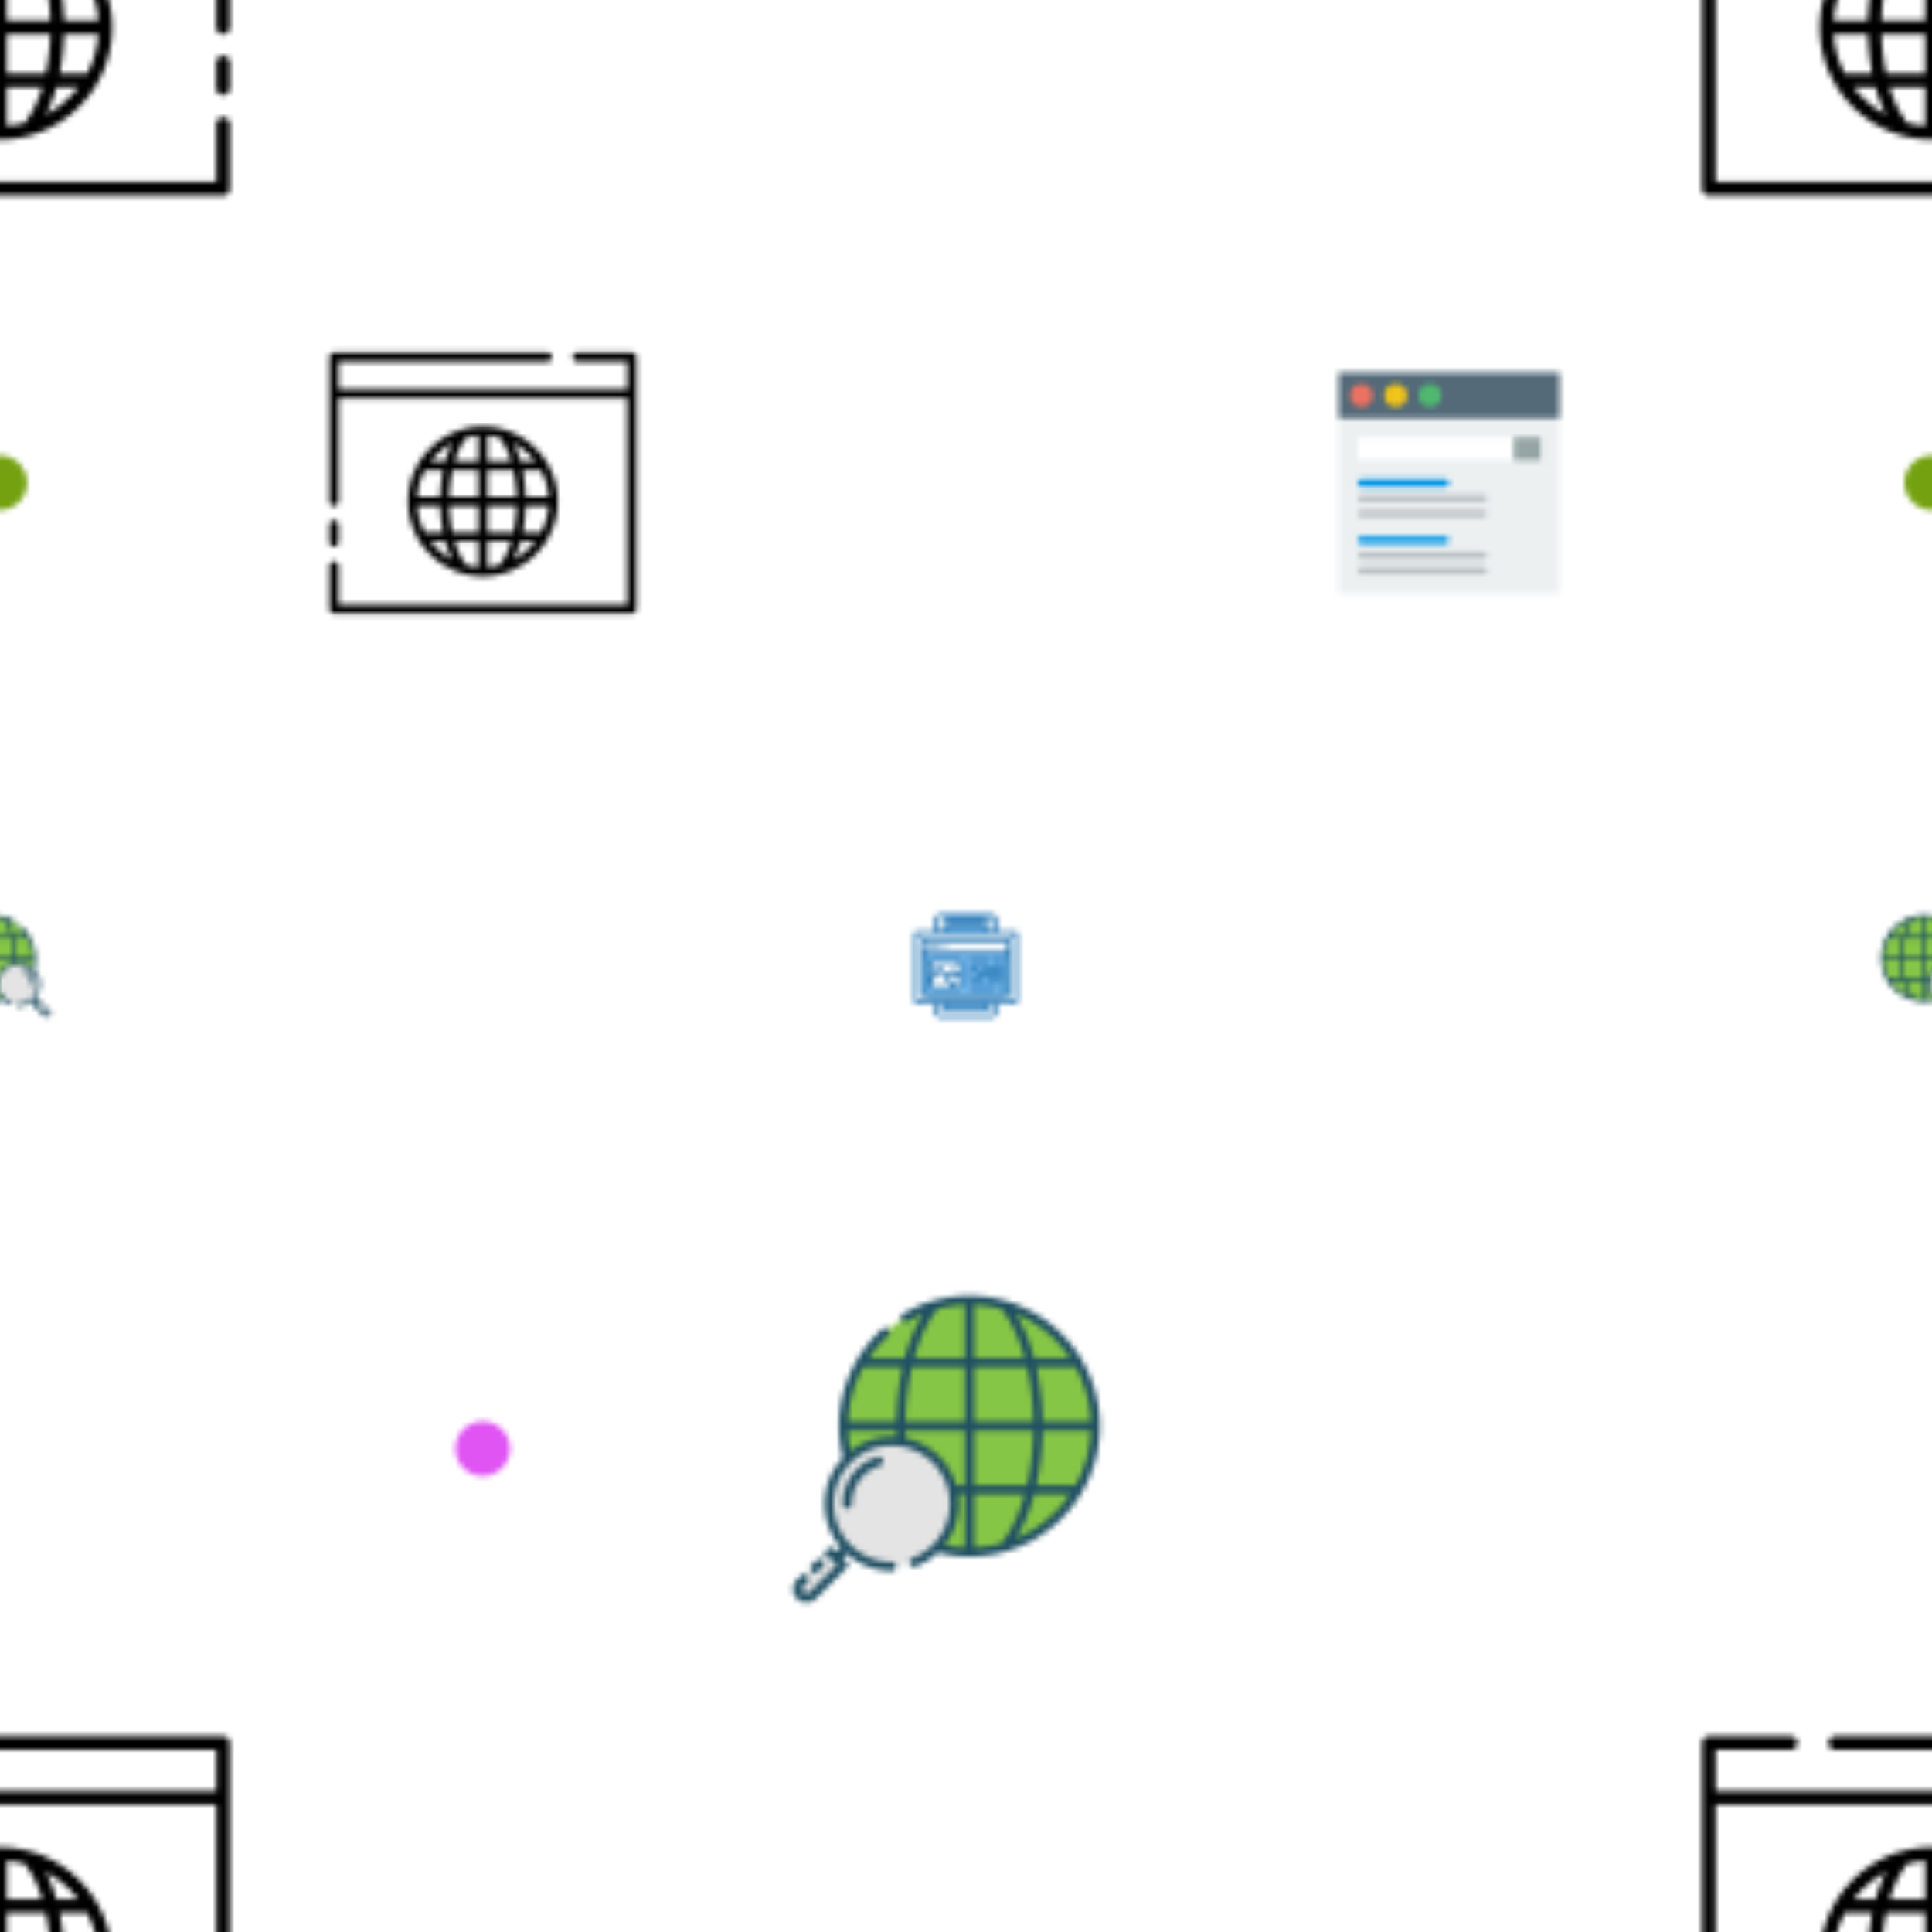 <svg xmlns="http://www.w3.org/2000/svg" xmlns:xlink="http://www.w3.org/1999/xlink" xmlns:fi="http://pattern.flaticon.com/" x="0" y="0" width="256" height="256" viewBox="0 0 350 350"><rect x="0px" y="0px" width="100%" height="100%" opacity="1" fill="#ffffff"/><defs><g transform="matrix(-0.469 0 0 0.469 201.488 232.5)" id="L1_4"><path d="m103.81 55.15c0 .59-.01 1.17-.04 1.75a48.191 48.191 0 0 1 -5.62 21.04c-.63 1.2-1.32 2.36-2.05 3.5a48.719 48.719 0 0 1 -23.73 19.23h-.01a45.961 45.961 0 0 1 -5.45 1.71h-.01a47.736 47.736 0 0 1 -10 1.39c-.58.03-1.16.04-1.75.04s-1.17-.01-1.75-.04a48.19 48.19 0 0 1 -15.44-3.09 48.757 48.757 0 0 1 -23.76-19.24c-.73-1.14-1.41-2.3-2.04-3.5a48.191 48.191 0 0 1 -5.62-21.04c-.03-.58-.04-1.16-.04-1.75s.01-1.17.04-1.75a48.276 48.276 0 0 1 5.61-21.03c.64-1.2 1.32-2.37 2.05-3.5a48.777 48.777 0 0 1 23.75-19.24 47.844 47.844 0 0 1 5.45-1.7h.01a47.734 47.734 0 0 1 9.99-1.39c.58-.03 1.16-.04 1.75-.04s1.17.01 1.75.04a48.171 48.171 0 0 1 15.46 3.09 48.818 48.818 0 0 1 23.74 19.24c.73 1.13 1.42 2.3 2.06 3.5a48.276 48.276 0 0 1 5.61 21.03c.03.58.04 1.16.04 1.75z" fill="#85c646"/><path d="m120.508 120.5a3.4 3.4 0 0 1 -4.809 0l-11.846-11.846 1.289-1.289 2.231-2.231 1.289-1.289 11.846 11.846a3.4 3.4 0 0 1 0 4.809z" fill="#e4e4e4"/><circle cx="85" cy="85" r="24" fill="#e4e4e4"/><g fill="#215063"><path d="m121.745 114.454-1.537-1.537a1.75 1.75 0 0 0 -2.475 2.475l1.538 1.537a1.651 1.651 0 0 1 0 2.334 1.69 1.69 0 0 1 -2.334 0l-10.609-10.608 1.359-1.359c.019-.018.041-.03.06-.049s.031-.041.049-.06l1-1a1.751 1.751 0 0 0 1.778-2.9l-.675-.676a1.749 1.749 0 0 0 -2.475 0l-.921.921-1.6-1.6a25.847 25.847 0 0 0 -.878-34.521 50.191 50.191 0 0 0 -5.243-37.478v-.008c-.036-.062-.066-.127-.1-.189a1.309 1.309 0 0 0 -.079-.129 50.429 50.429 0 0 0 -9.759-11.943 1.75 1.75 0 0 0 -2.34 2.6 46.962 46.962 0 0 1 7.489 8.6h-13.851a63.872 63.872 0 0 0 -7.009-17.03 46.759 46.759 0 0 1 5.79 2.876 1.75 1.75 0 1 0 1.777-3.01 50.12 50.12 0 0 0 -11.726-5.031 50.528 50.528 0 0 0 -13.716-1.909c-.035 0-.068-.01-.1-.01s-.07.009-.105.011a50.448 50.448 0 0 0 -13.713 1.906c-.046.014-.092.029-.138.046a50.386 50.386 0 0 0 -36.452 48.437 50.4 50.4 0 0 0 36.594 48.488l.05.013a50.363 50.363 0 0 0 26.041.371 25.7 25.7 0 0 0 8.525 5.378 1.75 1.75 0 1 0 1.244-3.272 22.434 22.434 0 1 1 7.965 1.456 1.75 1.75 0 0 0 0 3.5 25.81 25.81 0 0 0 17.3-6.638l1.561 1.554-1.414 1.413a1.751 1.751 0 0 0 0 2.475l11.845 11.845a5.15 5.15 0 1 0 7.284-7.283zm-38.359-61.054a103.558 103.558 0 0 0 -2.394-21.039h15.134a46.765 46.765 0 0 1 5.874 21.039zm-29.986 48.593a47.253 47.253 0 0 1 -10.572-1.585c-3.754-4.626-6.846-11.138-9.025-18.968h19.597zm-20.49-24.053a100.965 100.965 0 0 1 -2.491-21.04h22.981v21.04zm-18.738 0a46.827 46.827 0 0 1 -5.864-21.04h18.61a103.28 103.28 0 0 0 2.4 21.036zm0-45.575h15.145a103.255 103.255 0 0 0 -2.4 21.039h-18.609a46.748 46.748 0 0 1 5.866-21.039zm16.247 21.035a100.943 100.943 0 0 1 2.492-21.039h20.489v21.039zm12.415-43.5a46.815 46.815 0 0 1 10.566-1.583v20.548h-19.6c2.187-7.829 5.279-14.341 9.034-18.965zm14.066 22.465h20.5a101.165 101.165 0 0 1 2.485 21.035h-22.985zm0-3.5v-20.548a46.872 46.872 0 0 1 10.581 1.583c3.754 4.631 6.845 11.141 9.021 18.963zm-19.72-17.035a63.912 63.912 0 0 0 -7.012 17.035h-13.851a46.607 46.607 0 0 1 20.863-17.035zm-20.866 69.61h13.853a63.936 63.936 0 0 0 7.02 17.05 46.642 46.642 0 0 1 -20.873-17.05zm48.436 19.624a47.086 47.086 0 0 1 -7.85.936v-20.56h2.617a25.731 25.731 0 0 0 5.229 19.624zm-4.469-23.124h-3.381v-21.04h22.985q-.024 1.437-.086 2.9a26.005 26.005 0 0 0 -19.518 18.14zm23.041-18.624c.03-.812.051-1.614.063-2.412h18.615a47 47 0 0 1 -.929 7.814 25.783 25.783 0 0 0 -15.9-5.475c-.624 0-1.238.03-1.849.073z"/><path d="m113.671 111.33a1.75 1.75 0 0 0 2.475-2.476l-1.834-1.833a1.75 1.75 0 0 0 -2.474 2.476z"/><path d="m100.584 85.166a1.75 1.75 0 0 0 3.5 0 18.838 18.838 0 0 0 -13.326-18.076 1.75 1.75 0 1 0 -1.037 3.343 15.354 15.354 0 0 1 10.863 14.733z"/></g></g><g transform="matrix(0.69 0 0 0.69 242.5 67.5)" id="L1_5"><rect x="0px" y="0px" width="58px" height="58px" fill="#ecf0f1"/><rect x="0px" y="0px" width="58px" height="12px" fill="#546a79"/><circle cx="6" cy="6" r="3" fill="#ed7161"/><circle cx="15" cy="6" r="3" fill="#f0c419"/><circle cx="24" cy="6" r="3" fill="#4fba6f"/><rect x="5px" y="17px" width="41px" height="6px" fill="#ffffff"/><rect x="46px" y="17px" width="7px" height="6px" fill="#95a5a5"/><path d="M38,34H6c-0.552,0-1-0.448-1-1s0.448-1,1-1h32c0.552,0,1,0.448,1,1S38.552,34,38,34z" fill="#bdc3c7"/><path d="M38,38H6c-0.552,0-1-0.448-1-1s0.448-1,1-1h32c0.552,0,1,0.448,1,1S38.552,38,38,38z" fill="#bdc3c7"/><path d="M28,30H6c-0.552,0-1-0.448-1-1s0.448-1,1-1h22c0.552,0,1,0.448,1,1S28.552,30,28,30z" fill="#0096e6"/><path d="M38,49H6c-0.552,0-1-0.448-1-1s0.448-1,1-1h32c0.552,0,1,0.448,1,1S38.552,49,38,49z" fill="#bdc3c7"/><path d="M38,53H6c-0.552,0-1-0.448-1-1s0.448-1,1-1h32c0.552,0,1,0.448,1,1S38.552,53,38,53z" fill="#bdc3c7"/><path d="M28,45H6c-0.552,0-1-0.448-1-1s0.448-1,1-1h22c0.552,0,1,0.448,1,1S28.552,45,28,45z" fill="#0096e6"/></g><g transform="matrix(0.156 0 0 0.156 340 165)" id="L1_6"><path d="m103.81 55.15c0 .59-.01 1.17-.04 1.75a48.191 48.191 0 0 1 -5.62 21.04c-.63 1.2-1.32 2.36-2.05 3.5a48.719 48.719 0 0 1 -23.73 19.23h-.01a45.961 45.961 0 0 1 -5.45 1.71h-.01a47.736 47.736 0 0 1 -10 1.39c-.58.03-1.16.04-1.75.04s-1.17-.01-1.75-.04a48.19 48.19 0 0 1 -15.44-3.09 48.757 48.757 0 0 1 -23.76-19.24c-.73-1.14-1.41-2.3-2.04-3.5a48.191 48.191 0 0 1 -5.62-21.04c-.03-.58-.04-1.16-.04-1.75s.01-1.17.04-1.75a48.276 48.276 0 0 1 5.61-21.03c.64-1.2 1.32-2.37 2.05-3.5a48.777 48.777 0 0 1 23.75-19.24 47.844 47.844 0 0 1 5.45-1.7h.01a47.734 47.734 0 0 1 9.99-1.39c.58-.03 1.16-.04 1.75-.04s1.17.01 1.75.04a48.171 48.171 0 0 1 15.46 3.09 48.818 48.818 0 0 1 23.74 19.24c.73 1.13 1.42 2.3 2.06 3.5a48.276 48.276 0 0 1 5.61 21.03c.03.58.04 1.16.04 1.75z" fill="#85c646"/><path d="m120.508 120.5a3.4 3.4 0 0 1 -4.809 0l-11.846-11.846 1.289-1.289 2.231-2.231 1.289-1.289 11.846 11.846a3.4 3.4 0 0 1 0 4.809z" fill="#e4e4e4"/><circle cx="85" cy="85" r="24" fill="#e4e4e4"/><g fill="#215063"><path d="m121.745 114.454-1.537-1.537a1.75 1.75 0 0 0 -2.475 2.475l1.538 1.537a1.651 1.651 0 0 1 0 2.334 1.69 1.69 0 0 1 -2.334 0l-10.609-10.608 1.359-1.359c.019-.018.041-.03.06-.049s.031-.041.049-.06l1-1a1.751 1.751 0 0 0 1.778-2.9l-.675-.676a1.749 1.749 0 0 0 -2.475 0l-.921.921-1.6-1.6a25.847 25.847 0 0 0 -.878-34.521 50.191 50.191 0 0 0 -5.243-37.478v-.008c-.036-.062-.066-.127-.1-.189a1.309 1.309 0 0 0 -.079-.129 50.429 50.429 0 0 0 -9.759-11.943 1.75 1.75 0 0 0 -2.34 2.6 46.962 46.962 0 0 1 7.489 8.6h-13.851a63.872 63.872 0 0 0 -7.009-17.03 46.759 46.759 0 0 1 5.79 2.876 1.75 1.75 0 1 0 1.777-3.01 50.12 50.12 0 0 0 -11.726-5.031 50.528 50.528 0 0 0 -13.716-1.909c-.035 0-.068-.01-.1-.01s-.07.009-.105.011a50.448 50.448 0 0 0 -13.713 1.906c-.046.014-.092.029-.138.046a50.386 50.386 0 0 0 -36.452 48.437 50.4 50.4 0 0 0 36.594 48.488l.05.013a50.363 50.363 0 0 0 26.041.371 25.7 25.7 0 0 0 8.525 5.378 1.75 1.75 0 1 0 1.244-3.272 22.434 22.434 0 1 1 7.965 1.456 1.75 1.75 0 0 0 0 3.5 25.81 25.81 0 0 0 17.3-6.638l1.561 1.554-1.414 1.413a1.751 1.751 0 0 0 0 2.475l11.845 11.845a5.15 5.15 0 1 0 7.284-7.283zm-38.359-61.054a103.558 103.558 0 0 0 -2.394-21.039h15.134a46.765 46.765 0 0 1 5.874 21.039zm-29.986 48.593a47.253 47.253 0 0 1 -10.572-1.585c-3.754-4.626-6.846-11.138-9.025-18.968h19.597zm-20.49-24.053a100.965 100.965 0 0 1 -2.491-21.04h22.981v21.04zm-18.738 0a46.827 46.827 0 0 1 -5.864-21.04h18.61a103.28 103.28 0 0 0 2.4 21.036zm0-45.575h15.145a103.255 103.255 0 0 0 -2.4 21.039h-18.609a46.748 46.748 0 0 1 5.866-21.039zm16.247 21.035a100.943 100.943 0 0 1 2.492-21.039h20.489v21.039zm12.415-43.5a46.815 46.815 0 0 1 10.566-1.583v20.548h-19.6c2.187-7.829 5.279-14.341 9.034-18.965zm14.066 22.465h20.5a101.165 101.165 0 0 1 2.485 21.035h-22.985zm0-3.5v-20.548a46.872 46.872 0 0 1 10.581 1.583c3.754 4.631 6.845 11.141 9.021 18.963zm-19.72-17.035a63.912 63.912 0 0 0 -7.012 17.035h-13.851a46.607 46.607 0 0 1 20.863-17.035zm-20.866 69.61h13.853a63.936 63.936 0 0 0 7.02 17.05 46.642 46.642 0 0 1 -20.873-17.05zm48.436 19.624a47.086 47.086 0 0 1 -7.85.936v-20.56h2.617a25.731 25.731 0 0 0 5.229 19.624zm-4.469-23.124h-3.381v-21.04h22.985q-.024 1.437-.086 2.9a26.005 26.005 0 0 0 -19.518 18.14zm23.041-18.624c.03-.812.051-1.614.063-2.412h18.615a47 47 0 0 1 -.929 7.814 25.783 25.783 0 0 0 -15.9-5.475c-.624 0-1.238.03-1.849.073z"/><path d="m113.671 111.33a1.75 1.75 0 0 0 2.475-2.476l-1.834-1.833a1.75 1.75 0 0 0 -2.474 2.476z"/><path d="m100.584 85.166a1.75 1.75 0 0 0 3.5 0 18.838 18.838 0 0 0 -13.326-18.076 1.75 1.75 0 1 0 -1.037 3.343 15.354 15.354 0 0 1 10.863 14.733z"/></g></g><g transform="matrix(0.312 0 0 0.312 165 165)" id="L1_7"><path d="m7 47a2.006 2.006 0 0 0 2 2h46a2.006 2.006 0 0 0 2-2v-22h-50zm4-5v-11a2.006 2.006 0 0 1 2-2h14a2.006 2.006 0 0 1 2 2v12a2.006 2.006 0 0 1 -2 2h-14a2.006 2.006 0 0 1 -2-2z" fill="#78b9eb"/><path d="m19 53h26v4h-26z" fill="#78b9eb"/><path d="m19 9h26v4h-26z" fill="#78b9eb"/><path d="m23 6h18a2.006 2.006 0 0 0 2-2v-1h-22v1a2.006 2.006 0 0 0 2 2z" fill="#78b9eb"/><g fill="#1a6fb0"><path d="m61 12h-11v-7a3 3 0 0 0 -3-3h-30a3 3 0 0 0 -3 3v7h-11a1 1 0 0 0 -1 1v40a1 1 0 0 0 1 1h11v5a3 3 0 0 0 3 3h30a3 3 0 0 0 3-3v-5h11a1 1 0 0 0 1-1v-40a1 1 0 0 0 -1-1zm-19-8a1 1 0 0 1 -1 1h-18a1 1 0 0 1 -1-1zm-26 1a1 1 0 0 1 1-1h3a3 3 0 0 0 3 3h18a3 3 0 0 0 3-3h3a1 1 0 0 1 1 1v7h-2v-3a1 1 0 0 0 -1-1h-26a1 1 0 0 0 -1 1v3h-2zm28 7h-24v-2h24zm4 47a1 1 0 0 1 -1 1h-30a1 1 0 0 1 -1-1v-5h2v3a1 1 0 0 0 1 1h26a1 1 0 0 0 1-1v-3h2zm-28-5h24v2h-24zm40-2h-56v-38h56z"/><path d="m9 50h46a3 3 0 0 0 3-3v-28a3 3 0 0 0 -3-3h-46a3 3 0 0 0 -3 3v28a3 3 0 0 0 3 3zm46-2h-46a1 1 0 0 1 -1-1v-21h48v21a1 1 0 0 1 -1 1zm-46-30h46a1 1 0 0 1 1 1v5h-48v-5a1 1 0 0 1 1-1z"/><path d="m27 28h-14a3 3 0 0 0 -3 3v12a3 3 0 0 0 3 3h14a3 3 0 0 0 3-3v-12a3 3 0 0 0 -3-3zm-14 2h14a1 1 0 0 1 1 1v5.919l-3.375-2.7a1 1 0 0 0 -1.393.14l-2.4 2.877-4.063-4.876a1 1 0 0 0 -1.643.154l-3.126 5.627v-7.141a1 1 0 0 1 1-1zm-1 13v-.741l4.166-7.5 7.699 9.241h-10.865a1 1 0 0 1 -1-1zm15 1h-.531l-4.335-5.2 2.007-2.405 3.859 3.086v3.519a1 1 0 0 1 -1 1z"/><path d="m34 28h12v2h-12z"/><path d="m48 28h6v2h-6z"/><path d="m34 32h6v2h-6z"/><path d="m42 32h12v2h-12z"/><path d="m34 36h2v2h-2z"/><path d="m38 36h16v2h-16z"/><path d="m34 40h8v2h-8z"/><path d="m44 40h10v2h-10z"/><path d="m34 44h14v2h-14z"/><path d="m50 44h4v2h-4z"/><path d="m10 20h2v2h-2z"/><path d="m14 20h2v2h-2z"/><path d="m18 20h2v2h-2z"/><path d="m45 5h2v2h-2z"/></g></g><path d="m123.25 80.125v6.625a1.75 1.75 0 0 1 -3.5 0v-6.625a1.75 1.75 0 0 1 3.5 0zm-1.75-66.525h-82.417a1.75 1.75 0 0 0 0 3.5h80.667v10.637h-111.5v-10.637h19.333a1.75 1.75 0 0 0 0-3.5h-21.083a1.751 1.751 0 0 0 -1.75 1.75v97.308a1.751 1.751 0 0 0 1.75 1.742h115a1.75 1.75 0 0 0 1.75-1.75v-16.65a1.75 1.75 0 0 0 -3.5 0v14.9h-111.5v-79.663h111.5v39.827a1.75 1.75 0 0 0 3.5 0v-55.718a1.75 1.75 0 0 0 -1.75-1.746zm-32.634 42.728a1.762 1.762 0 0 1 .215.375 28.809 28.809 0 0 1 0 28.727 1.708 1.708 0 0 1 -.216.376 29.036 29.036 0 0 1 -16.855 13.04 1.663 1.663 0 0 1 -.232.066 28.775 28.775 0 0 1 -15.562 0 1.719 1.719 0 0 1 -.226-.064 29.034 29.034 0 0 1 -16.853-13.039 1.765 1.765 0 0 1 -.22-.382 28.808 28.808 0 0 1 0-28.721 1.692 1.692 0 0 1 .219-.381 29.035 29.035 0 0 1 16.832-13.032 1.878 1.878 0 0 1 .219-.062 28.779 28.779 0 0 1 15.627 0 1.688 1.688 0 0 1 .221.063 29.042 29.042 0 0 1 16.831 13.034zm.484 16.488h-8.85a58.671 58.671 0 0 1 -1.141 10.2h7.062a25.243 25.243 0 0 0 2.929-10.2zm-18.922 22.842a27.982 27.982 0 0 0 4.464-9.14h-9.142v9.9a25.23 25.23 0 0 0 4.678-.76zm-8.178.758v-9.9h-9.142a27.962 27.962 0 0 0 4.465 9.14 25.206 25.206 0 0 0 4.677.76zm-20.673-13.4h7.061a58.6 58.6 0 0 1 -1.141-10.2h-8.846a25.211 25.211 0 0 0 2.926 10.202zm-2.926-13.7h8.849a58.626 58.626 0 0 1 1.141-10.2h-7.064a25.211 25.211 0 0 0 -2.926 10.2zm18.922-22.841a27.962 27.962 0 0 0 -4.465 9.14h9.142v-9.9a25.289 25.289 0 0 0 -4.677.76zm8.177-.758v9.9h9.142a27.971 27.971 0 0 0 -4.464-9.14 25.314 25.314 0 0 0 -4.678-.76zm0 13.4v10.2h11.25a55.59 55.59 0 0 0 -1.219-10.2zm-13.532 0a55.472 55.472 0 0 0 -1.218 10.199h11.25v-10.2zm0 23.9h10.032v-10.2h-11.25a55.462 55.462 0 0 0 1.218 10.201zm23.564 0a55.524 55.524 0 0 0 1.218-10.201h-11.25v10.2zm13.568-13.7a25.243 25.243 0 0 0 -2.926-10.2h-7.062a58.659 58.659 0 0 1 1.141 10.2zm-13.483-20.717a38.823 38.823 0 0 1 2.667 7.015h5.627a25.589 25.589 0 0 0 -8.294-7.015zm-32.028 7.015h5.628a38.732 38.732 0 0 1 2.667-7.015 25.57 25.57 0 0 0 -8.295 7.015zm8.294 37.918a38.823 38.823 0 0 1 -2.667-7.015h-5.627a25.577 25.577 0 0 0 8.294 7.015zm32.028-7.015h-5.627a38.852 38.852 0 0 1 -2.667 7.015 25.577 25.577 0 0 0 8.294-7.015z" transform="matrix(0.703 0 0 0.703 305 305)" fill="#000000" id="L1_8"/><path d="m123.25 80.125v6.625a1.75 1.75 0 0 1 -3.5 0v-6.625a1.75 1.75 0 0 1 3.5 0zm-1.75-66.525h-82.417a1.75 1.75 0 0 0 0 3.5h80.667v10.637h-111.5v-10.637h19.333a1.75 1.75 0 0 0 0-3.5h-21.083a1.751 1.751 0 0 0 -1.75 1.75v97.308a1.751 1.751 0 0 0 1.75 1.742h115a1.75 1.75 0 0 0 1.75-1.75v-16.65a1.75 1.75 0 0 0 -3.5 0v14.9h-111.5v-79.663h111.5v39.827a1.75 1.75 0 0 0 3.5 0v-55.718a1.75 1.75 0 0 0 -1.75-1.746zm-32.634 42.728a1.762 1.762 0 0 1 .215.375 28.809 28.809 0 0 1 0 28.727 1.708 1.708 0 0 1 -.216.376 29.036 29.036 0 0 1 -16.855 13.04 1.663 1.663 0 0 1 -.232.066 28.775 28.775 0 0 1 -15.562 0 1.719 1.719 0 0 1 -.226-.064 29.034 29.034 0 0 1 -16.853-13.039 1.765 1.765 0 0 1 -.22-.382 28.808 28.808 0 0 1 0-28.721 1.692 1.692 0 0 1 .219-.381 29.035 29.035 0 0 1 16.832-13.032 1.878 1.878 0 0 1 .219-.062 28.779 28.779 0 0 1 15.627 0 1.688 1.688 0 0 1 .221.063 29.042 29.042 0 0 1 16.831 13.034zm.484 16.488h-8.85a58.671 58.671 0 0 1 -1.141 10.2h7.062a25.243 25.243 0 0 0 2.929-10.2zm-18.922 22.842a27.982 27.982 0 0 0 4.464-9.14h-9.142v9.9a25.23 25.23 0 0 0 4.678-.76zm-8.178.758v-9.9h-9.142a27.962 27.962 0 0 0 4.465 9.14 25.206 25.206 0 0 0 4.677.76zm-20.673-13.4h7.061a58.6 58.6 0 0 1 -1.141-10.2h-8.846a25.211 25.211 0 0 0 2.926 10.202zm-2.926-13.7h8.849a58.626 58.626 0 0 1 1.141-10.2h-7.064a25.211 25.211 0 0 0 -2.926 10.2zm18.922-22.841a27.962 27.962 0 0 0 -4.465 9.14h9.142v-9.9a25.289 25.289 0 0 0 -4.677.76zm8.177-.758v9.9h9.142a27.971 27.971 0 0 0 -4.464-9.14 25.314 25.314 0 0 0 -4.678-.76zm0 13.4v10.2h11.25a55.59 55.59 0 0 0 -1.219-10.2zm-13.532 0a55.472 55.472 0 0 0 -1.218 10.199h11.25v-10.2zm0 23.9h10.032v-10.2h-11.25a55.462 55.462 0 0 0 1.218 10.201zm23.564 0a55.524 55.524 0 0 0 1.218-10.201h-11.25v10.2zm13.568-13.7a25.243 25.243 0 0 0 -2.926-10.2h-7.062a58.659 58.659 0 0 1 1.141 10.2zm-13.483-20.717a38.823 38.823 0 0 1 2.667 7.015h5.627a25.589 25.589 0 0 0 -8.294-7.015zm-32.028 7.015h5.628a38.732 38.732 0 0 1 2.667-7.015 25.57 25.57 0 0 0 -8.295 7.015zm8.294 37.918a38.823 38.823 0 0 1 -2.667-7.015h-5.627a25.577 25.577 0 0 0 8.294 7.015zm32.028-7.015h-5.627a38.852 38.852 0 0 1 -2.667 7.015 25.577 25.577 0 0 0 8.294-7.015z" transform="matrix(-0.469 0 0 0.469 117.5 57.5)" fill="#000000" id="L1_9"/><path d="M165,0C74.019,0,0,74.019,0,165s74.019,165,165,165c90.982,0,165-74.019,165-165S255.982,0,165,0z" transform="matrix(0.03 0 0 0.03 345 82.5)" id="L1_11" fill="#74a110"/><path d="M165,0C74.019,0,0,74.019,0,165s74.019,165,165,165c90.982,0,165-74.019,165-165S255.982,0,165,0z" transform="matrix(0.03 0 0 0.03 82.5 257.5)" id="L1_12" fill="#e054f4"/></defs><g fi:class="KUsePattern"><pattern id="pattern_L1_4" width="350" height="350" patternUnits="userSpaceOnUse"><use xlink:href="#L1_4" x="-350" y="-350"/><use xlink:href="#L1_4" x="0" y="-350"/><use xlink:href="#L1_4" x="350" y="-350"/><use xlink:href="#L1_4" x="-350" y="0"/><use xlink:href="#L1_4" x="0" y="0"/><use xlink:href="#L1_4" x="350" y="0"/><use xlink:href="#L1_4" x="-350" y="350"/><use xlink:href="#L1_4" x="0" y="350"/><use xlink:href="#L1_4" x="350" y="350"/></pattern><rect x="0" y="0" width="100%" height="100%" fill="url(#pattern_L1_4)"/></g><g fi:class="KUsePattern"><pattern id="pattern_L1_5" width="350" height="350" patternUnits="userSpaceOnUse"><use xlink:href="#L1_5" x="-350" y="-350"/><use xlink:href="#L1_5" x="0" y="-350"/><use xlink:href="#L1_5" x="350" y="-350"/><use xlink:href="#L1_5" x="-350" y="0"/><use xlink:href="#L1_5" x="0" y="0"/><use xlink:href="#L1_5" x="350" y="0"/><use xlink:href="#L1_5" x="-350" y="350"/><use xlink:href="#L1_5" x="0" y="350"/><use xlink:href="#L1_5" x="350" y="350"/></pattern><rect x="0" y="0" width="100%" height="100%" fill="url(#pattern_L1_5)"/></g><g fi:class="KUsePattern"><pattern id="pattern_L1_6" width="350" height="350" patternUnits="userSpaceOnUse"><use xlink:href="#L1_6" x="-350" y="-350"/><use xlink:href="#L1_6" x="0" y="-350"/><use xlink:href="#L1_6" x="350" y="-350"/><use xlink:href="#L1_6" x="-350" y="0"/><use xlink:href="#L1_6" x="0" y="0"/><use xlink:href="#L1_6" x="350" y="0"/><use xlink:href="#L1_6" x="-350" y="350"/><use xlink:href="#L1_6" x="0" y="350"/><use xlink:href="#L1_6" x="350" y="350"/></pattern><rect x="0" y="0" width="100%" height="100%" fill="url(#pattern_L1_6)"/></g><g fi:class="KUsePattern"><pattern id="pattern_L1_7" width="350" height="350" patternUnits="userSpaceOnUse"><use xlink:href="#L1_7" x="-350" y="-350"/><use xlink:href="#L1_7" x="0" y="-350"/><use xlink:href="#L1_7" x="350" y="-350"/><use xlink:href="#L1_7" x="-350" y="0"/><use xlink:href="#L1_7" x="0" y="0"/><use xlink:href="#L1_7" x="350" y="0"/><use xlink:href="#L1_7" x="-350" y="350"/><use xlink:href="#L1_7" x="0" y="350"/><use xlink:href="#L1_7" x="350" y="350"/></pattern><rect x="0" y="0" width="100%" height="100%" fill="url(#pattern_L1_7)"/></g><g fi:class="KUsePattern"><pattern id="pattern_L1_8" width="350" height="350" patternUnits="userSpaceOnUse"><use xlink:href="#L1_8" x="-350" y="-350"/><use xlink:href="#L1_8" x="0" y="-350"/><use xlink:href="#L1_8" x="350" y="-350"/><use xlink:href="#L1_8" x="-350" y="0"/><use xlink:href="#L1_8" x="0" y="0"/><use xlink:href="#L1_8" x="350" y="0"/><use xlink:href="#L1_8" x="-350" y="350"/><use xlink:href="#L1_8" x="0" y="350"/><use xlink:href="#L1_8" x="350" y="350"/></pattern><rect x="0" y="0" width="100%" height="100%" fill="url(#pattern_L1_8)"/></g><g fi:class="KUsePattern"><pattern id="pattern_L1_9" width="350" height="350" patternUnits="userSpaceOnUse"><use xlink:href="#L1_9" x="-350" y="-350"/><use xlink:href="#L1_9" x="0" y="-350"/><use xlink:href="#L1_9" x="350" y="-350"/><use xlink:href="#L1_9" x="-350" y="0"/><use xlink:href="#L1_9" x="0" y="0"/><use xlink:href="#L1_9" x="350" y="0"/><use xlink:href="#L1_9" x="-350" y="350"/><use xlink:href="#L1_9" x="0" y="350"/><use xlink:href="#L1_9" x="350" y="350"/></pattern><rect x="0" y="0" width="100%" height="100%" fill="url(#pattern_L1_9)"/></g><g fi:class="KUsePattern"><pattern id="pattern_L1_11" width="350" height="350" patternUnits="userSpaceOnUse"><use xlink:href="#L1_11" x="-350" y="-350"/><use xlink:href="#L1_11" x="0" y="-350"/><use xlink:href="#L1_11" x="350" y="-350"/><use xlink:href="#L1_11" x="-350" y="0"/><use xlink:href="#L1_11" x="0" y="0"/><use xlink:href="#L1_11" x="350" y="0"/><use xlink:href="#L1_11" x="-350" y="350"/><use xlink:href="#L1_11" x="0" y="350"/><use xlink:href="#L1_11" x="350" y="350"/></pattern><rect x="0" y="0" width="100%" height="100%" fill="url(#pattern_L1_11)"/></g><g fi:class="KUsePattern"><pattern id="pattern_L1_12" width="350" height="350" patternUnits="userSpaceOnUse"><use xlink:href="#L1_12" x="-350" y="-350"/><use xlink:href="#L1_12" x="0" y="-350"/><use xlink:href="#L1_12" x="350" y="-350"/><use xlink:href="#L1_12" x="-350" y="0"/><use xlink:href="#L1_12" x="0" y="0"/><use xlink:href="#L1_12" x="350" y="0"/><use xlink:href="#L1_12" x="-350" y="350"/><use xlink:href="#L1_12" x="0" y="350"/><use xlink:href="#L1_12" x="350" y="350"/></pattern><rect x="0" y="0" width="100%" height="100%" fill="url(#pattern_L1_12)"/></g></svg>